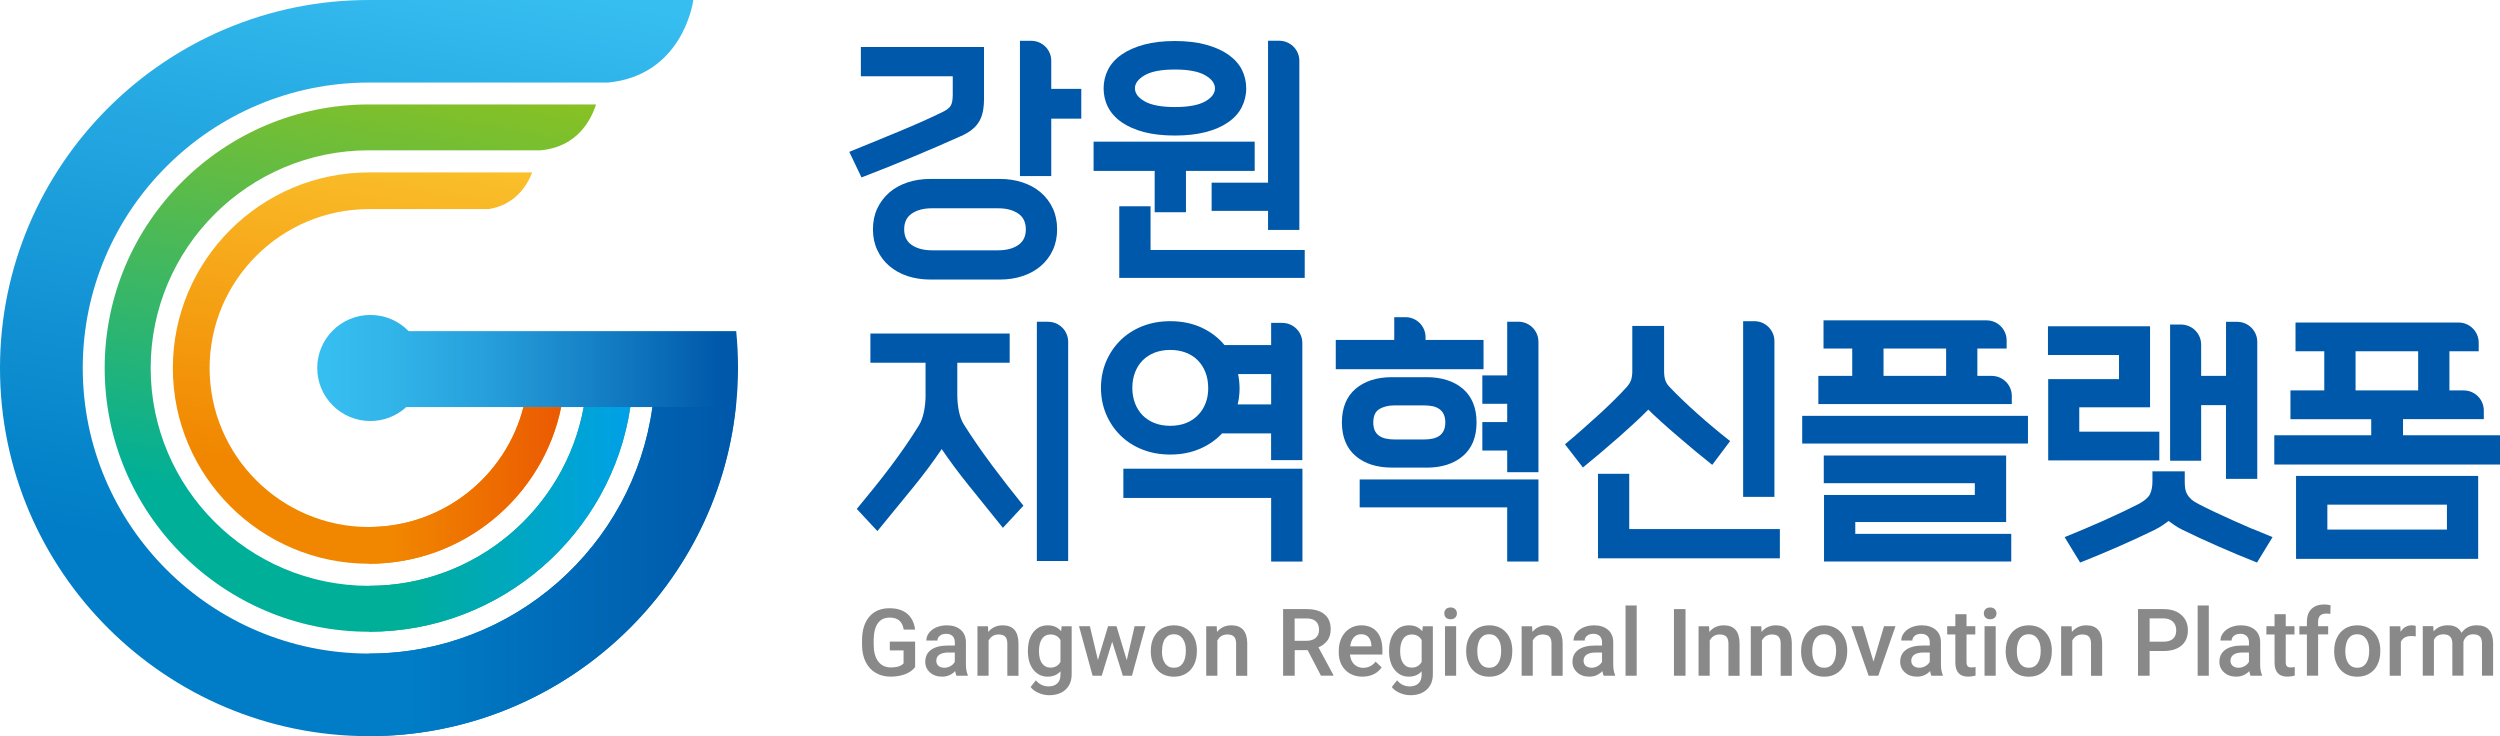 <svg width="180" height="53" viewBox="0 0 180 53" fill="none" xmlns="http://www.w3.org/2000/svg">
<g clip-path="url(#clip0_1661_15935)">
<path d="M75.69 4.374C75.69 3.581 75.044 2.938 74.25 2.938H73.436V12.675H75.69V8.543H77.852V6.397H75.69V4.378V4.374Z" fill="#0058AA"/>
<path d="M74.939 13.861C74.574 13.548 74.133 13.301 73.626 13.134C73.127 12.966 72.569 12.883 71.978 12.883H66.99C66.396 12.883 65.841 12.966 65.342 13.134C64.839 13.301 64.398 13.545 64.029 13.861C63.665 14.181 63.373 14.567 63.165 15.007C62.957 15.451 62.852 15.956 62.852 16.506C62.852 17.055 62.957 17.561 63.165 18.004C63.369 18.448 63.661 18.834 64.029 19.15C64.398 19.466 64.839 19.71 65.342 19.878C65.841 20.041 66.396 20.128 66.99 20.128H71.978C72.573 20.128 73.127 20.045 73.626 19.878C74.13 19.71 74.571 19.466 74.939 19.15C75.307 18.834 75.599 18.448 75.803 18.004C76.011 17.561 76.113 17.055 76.113 16.506C76.113 15.956 76.011 15.451 75.803 15.007C75.599 14.563 75.307 14.178 74.939 13.858V13.861ZM73.86 16.509C73.86 17.008 73.688 17.375 73.331 17.63C72.963 17.892 72.467 18.022 71.865 18.022H67.1C66.498 18.022 66.006 17.888 65.634 17.63C65.276 17.379 65.101 17.011 65.101 16.509C65.101 16.007 65.28 15.636 65.634 15.389C66.002 15.127 66.494 14.996 67.1 14.996H71.865C72.467 14.996 72.959 15.127 73.331 15.389C73.681 15.636 73.86 16.015 73.86 16.509Z" fill="#0058AA"/>
<path d="M69.181 9.803C69.487 9.668 69.746 9.519 69.954 9.355C70.166 9.192 70.341 9.003 70.472 8.792C70.603 8.584 70.702 8.337 70.76 8.06C70.818 7.791 70.848 7.478 70.848 7.137V3.383H61.983V5.489H68.598V6.809C68.598 7.177 68.55 7.446 68.456 7.602C68.361 7.759 68.186 7.904 67.931 8.031C67.46 8.264 66.957 8.501 66.432 8.733C65.918 8.963 65.36 9.203 64.773 9.446C64.2 9.686 63.621 9.923 63.037 10.163L62.651 10.319C62.199 10.505 61.75 10.687 61.309 10.868L61.148 10.934L62.027 12.774L62.169 12.72C63.336 12.273 64.536 11.789 65.739 11.29C66.946 10.785 68.106 10.287 69.178 9.803H69.181Z" fill="#0058AA"/>
<path d="M83.136 15.281H85.389V12.305H90.337V10.199H78.738V12.305H83.136V15.281Z" fill="#0058AA"/>
<path d="M87.237 15.184H91.299V16.555H93.553V4.378C93.553 3.581 92.904 2.934 92.105 2.934H91.299V13.151H87.237V15.181V15.184Z" fill="#0058AA"/>
<path d="M80.769 8.809C81.203 9.108 81.743 9.344 82.373 9.511C83.001 9.675 83.744 9.759 84.594 9.759C85.444 9.759 86.173 9.675 86.804 9.511C87.442 9.348 87.985 9.111 88.419 8.809C88.86 8.507 89.188 8.144 89.396 7.736C89.615 7.314 89.728 6.852 89.728 6.365C89.728 5.878 89.619 5.419 89.407 5.005C89.192 4.59 88.86 4.226 88.419 3.921C87.989 3.622 87.445 3.382 86.807 3.211C86.173 3.04 85.429 2.953 84.594 2.953C83.759 2.953 83.001 3.04 82.373 3.211C81.739 3.382 81.199 3.622 80.769 3.921C80.328 4.223 79.996 4.59 79.784 5.005C79.569 5.419 79.46 5.878 79.46 6.365C79.46 6.852 79.569 7.311 79.784 7.725C80 8.14 80.331 8.507 80.769 8.809ZM81.713 6.365C81.713 6.016 81.939 5.703 82.388 5.434C82.866 5.146 83.606 5.005 84.594 5.005C85.582 5.005 86.322 5.15 86.8 5.434C87.252 5.703 87.478 6.016 87.478 6.365C87.478 6.714 87.252 7.023 86.804 7.285C86.326 7.565 85.586 7.707 84.598 7.707C83.609 7.707 82.869 7.565 82.392 7.285C81.943 7.023 81.717 6.714 81.717 6.365H81.713Z" fill="#0058AA"/>
<path d="M82.84 17.998V14.852H80.587V20.009H93.94V17.998H82.84Z" fill="#0058AA"/>
<path d="M71.373 33.425C70.636 32.44 69.969 31.468 69.386 30.541C69.222 30.275 69.109 29.955 69.036 29.584C68.963 29.202 68.926 28.817 68.926 28.446V26.118H72.697V24.012H62.669V26.118H66.64V28.504C66.64 28.878 66.6 29.264 66.523 29.65C66.447 30.028 66.327 30.355 66.166 30.621C65.878 31.086 65.557 31.577 65.211 32.083C64.872 32.574 64.507 33.083 64.124 33.593C63.723 34.124 63.329 34.629 62.954 35.095C62.586 35.549 62.203 36.019 61.78 36.532L61.688 36.641L63.096 38.157L63.172 38.237L63.293 38.092C64.197 36.993 65.003 36.008 65.758 35.077C66.516 34.149 67.202 33.225 67.803 32.334C68.401 33.214 69.05 34.087 69.732 34.931C70.465 35.84 71.249 36.815 72.088 37.855L72.208 38.005L73.689 36.408L73.597 36.295C72.861 35.386 72.11 34.418 71.366 33.422L71.373 33.425Z" fill="#0058AA"/>
<path d="M75.464 23.164H74.654V40.394H76.908V24.608C76.908 23.811 76.259 23.168 75.46 23.168L75.464 23.164Z" fill="#0058AA"/>
<path d="M80.883 35.852H91.523V40.432H93.776V33.746H80.883V35.852Z" fill="#0058AA"/>
<path d="M92.328 23.245H91.522V24.846H88.164C87.726 24.314 87.176 23.896 86.527 23.594C85.856 23.281 85.094 23.125 84.259 23.125C83.54 23.125 82.866 23.245 82.257 23.485C81.648 23.725 81.115 24.067 80.678 24.496C80.24 24.929 79.89 25.446 79.642 26.028C79.394 26.613 79.27 27.25 79.27 27.926C79.27 28.603 79.394 29.239 79.642 29.825C79.89 30.411 80.24 30.927 80.678 31.356C81.119 31.789 81.648 32.131 82.257 32.367C82.866 32.608 83.537 32.728 84.259 32.728C85.043 32.728 85.765 32.586 86.403 32.309C87.019 32.044 87.555 31.669 87.989 31.204H91.519V33.131H93.768V24.689C93.768 23.892 93.119 23.249 92.321 23.249L92.328 23.245ZM89.247 27.926C89.247 27.595 89.21 27.261 89.141 26.933H91.522V29.116H89.112C89.148 28.959 89.181 28.803 89.203 28.646C89.232 28.421 89.251 28.181 89.251 27.93L89.247 27.926ZM86.993 27.926C86.993 28.33 86.931 28.705 86.8 29.036C86.672 29.367 86.49 29.658 86.242 29.898C86.016 30.138 85.732 30.323 85.396 30.458C85.061 30.593 84.674 30.658 84.259 30.658C83.843 30.658 83.457 30.593 83.121 30.458C82.789 30.327 82.498 30.138 82.264 29.898C82.027 29.658 81.848 29.367 81.721 29.036C81.593 28.705 81.528 28.33 81.528 27.926C81.528 27.523 81.593 27.148 81.721 26.817C81.845 26.486 82.027 26.199 82.264 25.955C82.501 25.715 82.789 25.526 83.121 25.395C83.46 25.264 83.843 25.195 84.259 25.195C84.674 25.195 85.061 25.264 85.396 25.395C85.728 25.526 86.02 25.715 86.253 25.955C86.49 26.195 86.669 26.486 86.796 26.817C86.924 27.148 86.99 27.523 86.99 27.926H86.993Z" fill="#0058AA"/>
<path d="M97.897 36.531H108.518V40.43H110.768V34.52H97.897V36.531Z" fill="#0058AA"/>
<path d="M102.713 33.671C103.792 33.671 104.675 33.391 105.324 32.838C105.98 32.281 106.312 31.463 106.312 30.415C106.312 29.368 105.98 28.549 105.324 27.989C104.671 27.436 103.792 27.156 102.713 27.156H100.219C99.139 27.156 98.261 27.436 97.608 27.989C96.952 28.546 96.616 29.364 96.616 30.412C96.616 31.459 96.952 32.278 97.608 32.834C98.257 33.387 99.136 33.667 100.219 33.667H102.713V33.671ZM103.949 29.83C104.022 29.986 104.062 30.183 104.062 30.415C104.062 30.648 104.022 30.845 103.949 31.001C103.872 31.157 103.774 31.277 103.643 31.372C103.508 31.47 103.347 31.536 103.169 31.576C102.979 31.619 102.771 31.641 102.549 31.641H100.39C100.168 31.641 99.96 31.619 99.77 31.576C99.592 31.536 99.431 31.47 99.293 31.372C99.161 31.281 99.059 31.157 98.986 31.001C98.91 30.845 98.877 30.648 98.877 30.415C98.877 29.964 99.016 29.644 99.285 29.473C99.584 29.284 99.953 29.189 100.39 29.189H102.549C102.771 29.189 102.979 29.211 103.169 29.251C103.347 29.291 103.508 29.36 103.643 29.459C103.77 29.55 103.876 29.677 103.949 29.83Z" fill="#0058AA"/>
<path d="M106.815 24.476H102.64V24.276C102.64 23.48 101.991 22.836 101.196 22.836H100.386V24.476H96.175V26.582H106.815V24.476Z" fill="#0058AA"/>
<path d="M109.324 23.164H108.518V27.027H106.728V29.075H108.518V30.388H106.728V32.436H108.518V33.996H110.768V24.605C110.768 23.808 110.119 23.164 109.324 23.164Z" fill="#0058AA"/>
<path d="M127.759 24.565C127.759 23.773 127.114 23.125 126.315 23.125H125.506V35.776H127.759V24.565Z" fill="#0058AA"/>
<path d="M116.522 31.504C116.949 31.125 117.364 30.751 117.751 30.391C118.09 30.078 118.4 29.772 118.677 29.492C118.958 29.772 119.271 30.063 119.607 30.365C120 30.722 120.405 31.075 120.81 31.42C121.233 31.787 121.645 32.133 122.028 32.453C122.429 32.788 122.805 33.093 123.151 33.366L123.282 33.468L124.569 31.758L124.442 31.657C123.702 31.075 122.95 30.442 122.207 29.78C121.466 29.121 120.795 28.477 120.212 27.866C120.055 27.706 119.953 27.535 119.898 27.361C119.84 27.179 119.815 26.964 119.815 26.724V23.469H117.525V26.724C117.525 26.964 117.495 27.175 117.441 27.35C117.386 27.517 117.28 27.692 117.124 27.866C116.85 28.168 116.533 28.499 116.179 28.845C115.84 29.183 115.472 29.532 115.085 29.881C114.735 30.201 114.349 30.547 113.933 30.914C113.55 31.253 113.167 31.58 112.799 31.889L112.679 31.991L113.908 33.581L113.97 33.661L114.101 33.551C114.447 33.268 114.834 32.948 115.249 32.595C115.661 32.249 116.088 31.878 116.518 31.504H116.522Z" fill="#0058AA"/>
<path d="M117.305 34.113H115.056V40.199H128.15V38.093H117.305V34.113Z" fill="#0058AA"/>
<path d="M144.85 28.504C144.85 27.711 144.201 27.064 143.402 27.064H142.37V25.096H144.478V24.507C144.478 23.71 143.829 23.066 143.034 23.066H131.293V25.096H133.36V27.064H130.921V29.093H144.85V28.504ZM140.121 25.096V27.064H135.614V25.096H140.121Z" fill="#0058AA"/>
<path d="M146.013 29.941H129.758V31.935H146.013V29.941Z" fill="#0058AA"/>
<path d="M133.58 37.587H144.442V32.797H131.312V34.79H142.188V35.638H131.33V40.428H144.81V38.438H133.58V37.587Z" fill="#0058AA"/>
<path d="M158.48 29.17H160.27V34.48H162.523V24.612C162.523 23.816 161.874 23.172 161.079 23.172H160.274V27.064H158.483V24.809C158.483 24.016 157.834 23.368 157.036 23.368H156.248V33.171H158.483V29.174L158.48 29.17Z" fill="#0058AA"/>
<path d="M162.177 38.084C161.733 37.895 161.277 37.691 160.814 37.487C160.373 37.291 159.92 37.084 159.468 36.869C159.027 36.662 158.644 36.472 158.298 36.291C158.079 36.181 157.9 36.065 157.773 35.949C157.645 35.832 157.543 35.709 157.474 35.585C157.404 35.461 157.357 35.327 157.335 35.185C157.313 35.039 157.302 34.861 157.302 34.661V33.934H154.976V34.661C154.976 35.043 154.91 35.359 154.79 35.599C154.67 35.832 154.396 36.065 153.973 36.291C153.623 36.469 153.237 36.658 152.796 36.869C152.343 37.084 151.895 37.291 151.461 37.484C150.98 37.698 150.52 37.898 150.086 38.08C149.634 38.273 149.211 38.448 148.832 38.6L148.653 38.673L149.769 40.503L149.9 40.452C150.699 40.135 151.581 39.768 152.518 39.357C153.445 38.953 154.327 38.546 155.14 38.146C155.355 38.04 155.552 37.924 155.727 37.804C155.858 37.713 155.997 37.611 156.139 37.509C156.274 37.611 156.413 37.709 156.551 37.804C156.726 37.924 156.923 38.04 157.138 38.146C157.955 38.546 158.837 38.953 159.756 39.357C160.675 39.761 161.558 40.128 162.378 40.452L162.506 40.503L163.625 38.669L163.443 38.597C163.027 38.433 162.604 38.258 162.181 38.077L162.177 38.084Z" fill="#0058AA"/>
<path d="M147.471 27.297V33.149H155.471V31.08H149.707V29.326H154.804V23.492H147.453V25.562H152.569V27.297H147.471Z" fill="#0058AA"/>
<path d="M173.018 31.334V30.177H178.834V29.552C178.834 28.759 178.185 28.111 177.39 28.111H176.358V25.292H178.466V24.667C178.466 23.87 177.816 23.223 177.022 23.223H165.277V25.292H167.348V28.111H164.912V30.181H170.728V31.338H163.749V33.444H180.004V31.338H173.022L173.018 31.334ZM169.601 28.108V25.289H174.108V28.108H169.601Z" fill="#0058AA"/>
<path d="M165.316 40.238H178.429V34.266H165.316V40.238ZM176.179 36.335V38.129H167.57V36.335H176.179Z" fill="#0058AA"/>
<path d="M65.889 48.031C65.714 48.256 65.473 48.427 65.167 48.543C64.857 48.66 64.507 48.718 64.117 48.718C63.727 48.718 63.358 48.627 63.048 48.445C62.738 48.263 62.498 48.001 62.33 47.663C62.162 47.325 62.075 46.928 62.067 46.477V46.103C62.067 45.379 62.242 44.811 62.589 44.404C62.935 43.997 63.424 43.793 64.044 43.793C64.58 43.793 65.003 43.924 65.32 44.189C65.633 44.455 65.823 44.833 65.889 45.332H65.068C64.977 44.753 64.642 44.466 64.062 44.466C63.686 44.466 63.402 44.6 63.209 44.87C63.015 45.139 62.913 45.532 62.906 46.052V46.419C62.906 46.936 63.015 47.339 63.234 47.627C63.453 47.914 63.759 48.056 64.146 48.056C64.572 48.056 64.875 47.961 65.057 47.765V46.827H64.066V46.194H65.889V48.031Z" fill="#898989"/>
<path d="M68.864 48.654C68.828 48.584 68.799 48.475 68.773 48.319C68.518 48.584 68.204 48.719 67.836 48.719C67.468 48.719 67.183 48.617 66.957 48.413C66.731 48.21 66.618 47.955 66.618 47.657C66.618 47.279 66.76 46.984 67.041 46.784C67.326 46.58 67.73 46.478 68.255 46.478H68.748V46.246C68.748 46.06 68.697 45.915 68.591 45.802C68.489 45.693 68.328 45.635 68.12 45.635C67.938 45.635 67.789 45.678 67.672 45.773C67.555 45.864 67.497 45.98 67.497 46.118H66.695C66.695 45.922 66.76 45.74 66.888 45.569C67.019 45.398 67.194 45.264 67.417 45.169C67.639 45.074 67.891 45.023 68.164 45.023C68.584 45.023 68.915 45.129 69.163 45.34C69.411 45.551 69.539 45.846 69.546 46.224V47.831C69.546 48.152 69.59 48.41 69.681 48.599V48.654H68.861H68.864ZM67.982 48.079C68.139 48.079 68.288 48.039 68.43 47.962C68.569 47.886 68.675 47.781 68.744 47.653V46.98H68.31C68.011 46.98 67.789 47.031 67.639 47.133C67.49 47.235 67.413 47.384 67.413 47.57C67.413 47.722 67.464 47.846 67.566 47.937C67.668 48.028 67.807 48.075 67.978 48.075L67.982 48.079Z" fill="#898989"/>
<path d="M71.132 45.089L71.154 45.5C71.416 45.18 71.766 45.023 72.193 45.023C72.937 45.023 73.316 45.449 73.331 46.3V48.657H72.528V46.347C72.528 46.122 72.481 45.955 72.382 45.846C72.284 45.736 72.124 45.682 71.901 45.682C71.577 45.682 71.336 45.827 71.179 46.118V48.654H70.377V45.089H71.132Z" fill="#898989"/>
<path d="M74.01 46.846C74.01 46.293 74.141 45.849 74.4 45.518C74.662 45.187 75.005 45.023 75.439 45.023C75.847 45.023 76.168 45.165 76.401 45.449L76.438 45.089H77.16V48.544C77.16 49.014 77.014 49.381 76.722 49.65C76.431 49.919 76.037 50.054 75.541 50.054C75.278 50.054 75.023 49.999 74.772 49.89C74.524 49.781 74.33 49.639 74.203 49.465L74.582 48.984C74.83 49.276 75.133 49.421 75.493 49.421C75.76 49.421 75.971 49.348 76.124 49.206C76.278 49.065 76.354 48.85 76.354 48.574V48.333C76.124 48.592 75.814 48.719 75.428 48.719C75.009 48.719 74.669 48.552 74.403 48.221C74.137 47.89 74.006 47.431 74.006 46.842L74.01 46.846ZM74.808 46.915C74.808 47.271 74.881 47.555 75.027 47.759C75.173 47.962 75.377 48.068 75.636 48.068C75.96 48.068 76.201 47.93 76.354 47.653V46.086C76.201 45.816 75.964 45.682 75.639 45.682C75.373 45.682 75.169 45.787 75.023 45.995C74.877 46.202 74.804 46.511 74.804 46.919L74.808 46.915Z" fill="#898989"/>
<path d="M81.123 47.548L81.692 45.086H82.476L81.502 48.651H80.843L80.077 46.203L79.326 48.651H78.666L77.689 45.086H78.472L79.049 47.519L79.781 45.086H80.387L81.131 47.548H81.123Z" fill="#898989"/>
<path d="M82.859 46.839C82.859 46.489 82.928 46.176 83.067 45.896C83.206 45.616 83.402 45.402 83.65 45.249C83.902 45.1 84.19 45.023 84.514 45.023C84.996 45.023 85.39 45.18 85.689 45.489C85.988 45.798 86.152 46.209 86.174 46.722V46.911C86.174 47.264 86.108 47.577 85.973 47.853C85.838 48.13 85.645 48.344 85.393 48.497C85.142 48.65 84.85 48.723 84.522 48.723C84.019 48.723 83.614 48.555 83.311 48.221C83.009 47.886 82.856 47.439 82.856 46.882V46.842L82.859 46.839ZM83.661 46.908C83.661 47.275 83.738 47.562 83.891 47.77C84.04 47.977 84.252 48.079 84.525 48.079C84.799 48.079 85.007 47.973 85.156 47.762C85.306 47.551 85.382 47.242 85.382 46.835C85.382 46.475 85.306 46.191 85.149 45.98C84.992 45.769 84.784 45.664 84.518 45.664C84.252 45.664 84.048 45.769 83.895 45.976C83.742 46.184 83.665 46.493 83.665 46.908H83.661Z" fill="#898989"/>
<path d="M87.602 45.089L87.624 45.5C87.887 45.18 88.233 45.023 88.663 45.023C89.407 45.023 89.787 45.449 89.801 46.3V48.657H88.999V46.347C88.999 46.122 88.952 45.955 88.853 45.846C88.755 45.736 88.594 45.682 88.372 45.682C88.047 45.682 87.807 45.827 87.65 46.118V48.654H86.848V45.089H87.602Z" fill="#898989"/>
<path d="M94.148 46.809H93.218V48.653H92.383V43.855H94.075C94.629 43.855 95.059 43.979 95.358 44.227C95.661 44.474 95.81 44.834 95.81 45.303C95.81 45.623 95.734 45.892 95.577 46.111C95.42 46.325 95.205 46.493 94.928 46.609L96.007 48.606V48.65H95.11L94.148 46.805V46.809ZM93.218 46.136H94.075C94.356 46.136 94.578 46.067 94.735 45.925C94.895 45.783 94.972 45.59 94.972 45.343C94.972 45.096 94.899 44.889 94.753 44.747C94.607 44.605 94.388 44.532 94.097 44.528H93.214V46.136H93.218Z" fill="#898989"/>
<path d="M98.1 48.719C97.593 48.719 97.177 48.559 96.864 48.239C96.546 47.919 96.39 47.493 96.39 46.962V46.864C96.39 46.508 96.459 46.191 96.597 45.911C96.736 45.631 96.929 45.413 97.177 45.256C97.425 45.1 97.702 45.023 98.009 45.023C98.494 45.023 98.873 45.18 99.135 45.489C99.401 45.798 99.533 46.238 99.533 46.802V47.126H97.199C97.225 47.42 97.323 47.653 97.495 47.824C97.666 47.995 97.885 48.083 98.147 48.083C98.515 48.083 98.814 47.933 99.044 47.639L99.478 48.05C99.336 48.264 99.143 48.428 98.906 48.544C98.665 48.661 98.399 48.719 98.1 48.719ZM98.005 45.664C97.786 45.664 97.608 45.74 97.473 45.893C97.338 46.045 97.25 46.26 97.214 46.537H98.742V46.478C98.723 46.209 98.654 46.009 98.526 45.871C98.402 45.733 98.227 45.664 98.005 45.664Z" fill="#898989"/>
<path d="M100.014 46.846C100.014 46.293 100.146 45.849 100.405 45.518C100.667 45.187 101.01 45.023 101.444 45.023C101.852 45.023 102.173 45.165 102.406 45.449L102.443 45.089H103.165V48.544C103.165 49.014 103.019 49.381 102.727 49.65C102.436 49.919 102.042 50.054 101.546 50.054C101.283 50.054 101.028 49.999 100.776 49.89C100.529 49.781 100.335 49.639 100.208 49.465L100.587 48.984C100.835 49.276 101.137 49.421 101.498 49.421C101.765 49.421 101.976 49.348 102.129 49.206C102.282 49.065 102.359 48.85 102.359 48.574V48.333C102.129 48.592 101.819 48.719 101.433 48.719C101.013 48.719 100.674 48.552 100.408 48.221C100.142 47.89 100.011 47.431 100.011 46.842L100.014 46.846ZM100.813 46.915C100.813 47.271 100.886 47.555 101.032 47.759C101.178 47.962 101.382 48.068 101.641 48.068C101.965 48.068 102.206 47.93 102.359 47.653V46.086C102.206 45.816 101.969 45.682 101.644 45.682C101.382 45.682 101.174 45.787 101.028 45.995C100.882 46.202 100.809 46.511 100.809 46.919L100.813 46.915Z" fill="#898989"/>
<path d="M103.989 44.164C103.989 44.04 104.029 43.938 104.106 43.858C104.183 43.778 104.296 43.738 104.441 43.738C104.587 43.738 104.7 43.778 104.777 43.858C104.857 43.938 104.897 44.04 104.897 44.164C104.897 44.288 104.857 44.386 104.777 44.466C104.697 44.546 104.587 44.586 104.441 44.586C104.296 44.586 104.183 44.546 104.106 44.466C104.029 44.386 103.989 44.284 103.989 44.164ZM104.842 48.652H104.04V45.088H104.842V48.652Z" fill="#898989"/>
<path d="M105.564 46.839C105.564 46.489 105.634 46.176 105.772 45.896C105.911 45.616 106.108 45.402 106.356 45.249C106.607 45.1 106.895 45.023 107.22 45.023C107.701 45.023 108.095 45.18 108.394 45.489C108.693 45.798 108.857 46.209 108.883 46.722V46.911C108.883 47.264 108.817 47.577 108.682 47.853C108.547 48.13 108.354 48.344 108.102 48.497C107.851 48.65 107.559 48.723 107.231 48.723C106.728 48.723 106.323 48.555 106.02 48.221C105.718 47.886 105.564 47.439 105.564 46.882V46.842V46.839ZM106.367 46.908C106.367 47.275 106.443 47.562 106.593 47.77C106.746 47.977 106.957 48.079 107.227 48.079C107.497 48.079 107.708 47.973 107.858 47.762C108.007 47.551 108.084 47.242 108.084 46.835C108.084 46.475 108.007 46.191 107.851 45.98C107.694 45.769 107.486 45.664 107.216 45.664C106.946 45.664 106.746 45.769 106.593 45.976C106.44 46.184 106.363 46.493 106.363 46.908H106.367Z" fill="#898989"/>
<path d="M110.311 45.089L110.333 45.5C110.596 45.18 110.942 45.023 111.373 45.023C112.116 45.023 112.496 45.449 112.51 46.3V48.657H111.708V46.347C111.708 46.122 111.661 45.955 111.562 45.846C111.464 45.736 111.303 45.682 111.081 45.682C110.756 45.682 110.516 45.827 110.359 46.118V48.654H109.557V45.089H110.311Z" fill="#898989"/>
<path d="M115.464 48.654C115.427 48.584 115.398 48.475 115.373 48.319C115.118 48.584 114.804 48.719 114.436 48.719C114.067 48.719 113.783 48.617 113.557 48.413C113.331 48.21 113.218 47.955 113.218 47.657C113.218 47.279 113.36 46.984 113.641 46.784C113.925 46.58 114.33 46.478 114.855 46.478H115.347V46.246C115.347 46.06 115.296 45.915 115.19 45.802C115.088 45.693 114.932 45.635 114.72 45.635C114.538 45.635 114.388 45.678 114.272 45.773C114.155 45.864 114.097 45.98 114.097 46.118H113.294C113.294 45.922 113.36 45.74 113.491 45.569C113.623 45.398 113.798 45.264 114.02 45.169C114.242 45.074 114.494 45.023 114.767 45.023C115.187 45.023 115.519 45.129 115.77 45.34C116.018 45.551 116.146 45.846 116.153 46.224V47.831C116.153 48.152 116.197 48.41 116.288 48.599V48.654H115.468H115.464ZM114.581 48.079C114.738 48.079 114.888 48.039 115.03 47.962C115.169 47.886 115.274 47.781 115.347 47.653V46.98H114.913C114.618 46.98 114.392 47.031 114.242 47.133C114.093 47.235 114.016 47.384 114.016 47.57C114.016 47.722 114.067 47.846 114.169 47.937C114.272 48.028 114.41 48.075 114.581 48.075V48.079Z" fill="#898989"/>
<path d="M117.841 48.653H117.039V43.594H117.841V48.653Z" fill="#898989"/>
<path d="M121.357 48.653H120.525V43.855H121.357V48.653Z" fill="#898989"/>
<path d="M123.052 45.089L123.074 45.5C123.336 45.18 123.682 45.023 124.113 45.023C124.857 45.023 125.236 45.449 125.25 46.3V48.657H124.448V46.347C124.448 46.122 124.401 45.955 124.302 45.846C124.204 45.736 124.043 45.682 123.821 45.682C123.497 45.682 123.256 45.827 123.099 46.118V48.654H122.297V45.089H123.052Z" fill="#898989"/>
<path d="M126.811 45.089L126.833 45.5C127.096 45.18 127.442 45.023 127.873 45.023C128.616 45.023 128.996 45.449 129.01 46.3V48.657H128.208V46.347C128.208 46.122 128.161 45.955 128.062 45.846C127.964 45.736 127.803 45.682 127.581 45.682C127.256 45.682 127.016 45.827 126.859 46.118V48.654H126.057V45.089H126.811Z" fill="#898989"/>
<path d="M129.68 46.839C129.68 46.489 129.75 46.176 129.888 45.896C130.027 45.616 130.22 45.402 130.472 45.249C130.723 45.1 131.011 45.023 131.336 45.023C131.817 45.023 132.211 45.18 132.51 45.489C132.809 45.798 132.973 46.209 132.999 46.722V46.911C132.999 47.264 132.933 47.577 132.798 47.853C132.663 48.13 132.47 48.344 132.218 48.497C131.967 48.65 131.675 48.723 131.343 48.723C130.84 48.723 130.435 48.555 130.133 48.221C129.83 47.886 129.677 47.439 129.677 46.882V46.842L129.68 46.839ZM130.483 46.908C130.483 47.275 130.559 47.562 130.709 47.77C130.858 47.977 131.073 48.079 131.343 48.079C131.613 48.079 131.824 47.973 131.974 47.762C132.123 47.551 132.2 47.242 132.2 46.835C132.2 46.475 132.123 46.191 131.967 45.98C131.81 45.769 131.602 45.664 131.332 45.664C131.062 45.664 130.862 45.769 130.709 45.976C130.556 46.184 130.479 46.493 130.479 46.908H130.483Z" fill="#898989"/>
<path d="M134.891 47.636L135.649 45.086H136.477L135.237 48.651H134.541L133.294 45.086H134.125L134.891 47.636Z" fill="#898989"/>
<path d="M139.06 48.654C139.023 48.584 138.994 48.475 138.968 48.319C138.713 48.584 138.4 48.719 138.031 48.719C137.663 48.719 137.379 48.617 137.153 48.413C136.927 48.21 136.813 47.955 136.813 47.657C136.813 47.279 136.956 46.984 137.236 46.784C137.521 46.58 137.926 46.478 138.451 46.478H138.943V46.246C138.943 46.06 138.892 45.915 138.786 45.802C138.684 45.693 138.527 45.635 138.316 45.635C138.133 45.635 137.984 45.678 137.867 45.773C137.751 45.864 137.692 45.98 137.692 46.118H136.89C136.89 45.922 136.956 45.74 137.087 45.569C137.218 45.398 137.393 45.264 137.616 45.169C137.838 45.074 138.09 45.023 138.363 45.023C138.782 45.023 139.114 45.129 139.366 45.34C139.614 45.551 139.741 45.846 139.749 46.224V47.831C139.749 48.152 139.793 48.41 139.884 48.599V48.654H139.063H139.06ZM138.177 48.079C138.334 48.079 138.483 48.039 138.626 47.962C138.764 47.886 138.87 47.781 138.943 47.653V46.98H138.509C138.214 46.98 137.988 47.031 137.838 47.133C137.689 47.235 137.612 47.384 137.612 47.57C137.612 47.722 137.663 47.846 137.765 47.937C137.867 48.028 138.006 48.075 138.177 48.075V48.079Z" fill="#898989"/>
<path d="M141.59 44.223V45.088H142.221V45.681H141.59V47.671C141.59 47.809 141.616 47.904 141.67 47.965C141.725 48.027 141.82 48.056 141.958 48.056C142.05 48.056 142.144 48.045 142.239 48.024V48.642C142.057 48.693 141.882 48.718 141.71 48.718C141.094 48.718 140.784 48.38 140.784 47.7V45.681H140.197V45.088H140.784V44.223H141.587H141.59Z" fill="#898989"/>
<path d="M142.837 44.164C142.837 44.04 142.877 43.938 142.954 43.858C143.03 43.778 143.143 43.738 143.289 43.738C143.435 43.738 143.548 43.778 143.625 43.858C143.705 43.938 143.745 44.04 143.745 44.164C143.745 44.288 143.705 44.386 143.625 44.466C143.544 44.546 143.435 44.586 143.289 44.586C143.143 44.586 143.034 44.546 142.954 44.466C142.877 44.386 142.837 44.284 142.837 44.164ZM143.69 48.652H142.888V45.088H143.69V48.652Z" fill="#898989"/>
<path d="M144.412 46.839C144.412 46.489 144.481 46.176 144.62 45.896C144.758 45.616 144.952 45.402 145.203 45.249C145.455 45.1 145.743 45.023 146.067 45.023C146.549 45.023 146.942 45.18 147.241 45.489C147.54 45.798 147.704 46.209 147.73 46.722V46.911C147.73 47.264 147.664 47.577 147.529 47.853C147.395 48.13 147.201 48.344 146.95 48.497C146.698 48.65 146.406 48.723 146.075 48.723C145.571 48.723 145.167 48.555 144.864 48.221C144.561 47.886 144.408 47.439 144.408 46.882V46.842L144.412 46.839ZM145.214 46.908C145.214 47.275 145.291 47.562 145.44 47.77C145.593 47.977 145.805 48.079 146.075 48.079C146.344 48.079 146.556 47.973 146.705 47.762C146.855 47.551 146.931 47.242 146.931 46.835C146.931 46.475 146.855 46.191 146.698 45.98C146.541 45.769 146.333 45.664 146.064 45.664C145.794 45.664 145.593 45.769 145.44 45.976C145.287 46.184 145.21 46.493 145.21 46.908H145.214Z" fill="#898989"/>
<path d="M149.156 45.089L149.178 45.5C149.441 45.18 149.787 45.023 150.217 45.023C150.961 45.023 151.34 45.449 151.355 46.3V48.657H150.553V46.347C150.553 46.122 150.505 45.955 150.407 45.846C150.308 45.736 150.148 45.682 149.926 45.682C149.601 45.682 149.36 45.827 149.204 46.118V48.654H148.401V45.089H149.156Z" fill="#898989"/>
<path d="M154.772 46.874V48.653H153.937V43.855H155.774C156.31 43.855 156.737 43.994 157.054 44.274C157.371 44.554 157.528 44.921 157.528 45.383C157.528 45.845 157.375 46.22 157.065 46.482C156.755 46.743 156.321 46.874 155.767 46.874H154.772ZM154.772 46.202H155.774C156.073 46.202 156.299 46.133 156.456 45.991C156.613 45.852 156.689 45.649 156.689 45.387C156.689 45.125 156.609 44.921 156.452 44.765C156.292 44.612 156.077 44.532 155.8 44.525H154.772V46.198V46.202Z" fill="#898989"/>
<path d="M159.034 48.653H158.231V43.594H159.034V48.653Z" fill="#898989"/>
<path d="M162.042 48.654C162.006 48.584 161.976 48.475 161.951 48.319C161.696 48.584 161.382 48.719 161.014 48.719C160.645 48.719 160.361 48.617 160.135 48.413C159.909 48.21 159.796 47.955 159.796 47.657C159.796 47.279 159.938 46.984 160.219 46.784C160.503 46.58 160.908 46.478 161.433 46.478H161.925V46.246C161.925 46.06 161.874 45.915 161.769 45.802C161.666 45.693 161.506 45.635 161.298 45.635C161.116 45.635 160.966 45.678 160.85 45.773C160.733 45.864 160.675 45.98 160.675 46.118H159.872C159.872 45.922 159.938 45.74 160.069 45.569C160.201 45.398 160.376 45.264 160.598 45.169C160.821 45.074 161.072 45.023 161.346 45.023C161.765 45.023 162.097 45.129 162.348 45.34C162.596 45.551 162.724 45.846 162.731 46.224V47.831C162.731 48.152 162.775 48.41 162.866 48.599V48.654H162.046H162.042ZM161.16 48.079C161.316 48.079 161.466 48.039 161.608 47.962C161.747 47.886 161.852 47.781 161.925 47.653V46.98H161.491C161.196 46.98 160.97 47.031 160.821 47.133C160.671 47.235 160.594 47.384 160.594 47.57C160.594 47.722 160.645 47.846 160.748 47.937C160.85 48.028 160.988 48.075 161.16 48.075V48.079Z" fill="#898989"/>
<path d="M164.573 44.223V45.088H165.203V45.681H164.573V47.671C164.573 47.809 164.602 47.904 164.653 47.965C164.707 48.027 164.802 48.056 164.941 48.056C165.032 48.056 165.127 48.045 165.222 48.024V48.642C165.039 48.693 164.864 48.718 164.693 48.718C164.077 48.718 163.767 48.38 163.767 47.7V45.681H163.18V45.088H163.767V44.223H164.569H164.573Z" fill="#898989"/>
<path d="M166.097 48.652V45.68H165.554V45.087H166.097V44.76C166.097 44.363 166.206 44.058 166.429 43.843C166.648 43.629 166.958 43.52 167.355 43.52C167.497 43.52 167.647 43.541 167.803 43.578L167.785 44.203C167.698 44.185 167.596 44.178 167.479 44.178C167.096 44.178 166.903 44.374 166.903 44.767V45.084H167.628V45.676H166.903V48.648H166.101L166.097 48.652Z" fill="#898989"/>
<path d="M168.062 46.839C168.062 46.489 168.132 46.176 168.27 45.896C168.409 45.616 168.602 45.402 168.853 45.249C169.105 45.1 169.393 45.023 169.718 45.023C170.199 45.023 170.593 45.18 170.892 45.489C171.191 45.798 171.355 46.209 171.38 46.722V46.911C171.38 47.264 171.315 47.577 171.18 47.853C171.045 48.13 170.852 48.344 170.6 48.497C170.348 48.65 170.057 48.723 169.725 48.723C169.222 48.723 168.817 48.555 168.514 48.221C168.212 47.886 168.059 47.439 168.059 46.882V46.842L168.062 46.839ZM168.864 46.908C168.864 47.275 168.941 47.562 169.091 47.77C169.244 47.977 169.455 48.079 169.725 48.079C169.995 48.079 170.206 47.973 170.356 47.762C170.505 47.551 170.582 47.242 170.582 46.835C170.582 46.475 170.505 46.191 170.348 45.98C170.192 45.769 169.984 45.664 169.714 45.664C169.444 45.664 169.244 45.769 169.091 45.976C168.937 46.184 168.861 46.493 168.861 46.908H168.864Z" fill="#898989"/>
<path d="M173.933 45.82C173.827 45.802 173.718 45.795 173.605 45.795C173.236 45.795 172.988 45.936 172.861 46.217V48.654H172.059V45.089H172.824L172.843 45.489C173.036 45.18 173.306 45.023 173.648 45.023C173.761 45.023 173.856 45.038 173.933 45.071V45.82Z" fill="#898989"/>
<path d="M175.194 45.089L175.216 45.46C175.468 45.169 175.81 45.02 176.248 45.02C176.726 45.02 177.054 45.201 177.229 45.565C177.488 45.201 177.852 45.02 178.326 45.02C178.72 45.02 179.016 45.129 179.209 45.347C179.402 45.565 179.501 45.885 179.504 46.307V48.65H178.702V46.329C178.702 46.103 178.651 45.936 178.552 45.831C178.454 45.725 178.29 45.671 178.06 45.671C177.878 45.671 177.728 45.718 177.612 45.816C177.495 45.914 177.415 46.042 177.367 46.202V48.646H176.569V46.3C176.558 45.882 176.343 45.671 175.927 45.671C175.606 45.671 175.377 45.802 175.242 46.063V48.646H174.439V45.081H175.194V45.089Z" fill="#898989"/>
<path d="M26.567 47.056C15.205 47.056 5.958 37.832 5.958 26.498C5.958 15.164 15.201 5.943 26.567 5.943H43.785C49.057 5.431 49.871 0.36 49.922 0H26.567C11.916 0 0 11.887 0 26.502C0 41.117 11.916 53.004 26.567 53.004C40.266 53.004 51.573 42.608 52.981 29.31H46.975C45.597 39.32 36.974 47.06 26.563 47.06L26.567 47.056Z" fill="url(#paint0_linear_1661_15935)"/>
<path d="M26.567 42.18C17.9 42.18 10.848 35.145 10.848 26.499C10.848 17.853 17.896 10.822 26.567 10.822H38.921C41.524 10.593 42.538 8.683 42.91 7.541V7.52H26.567C16.073 7.52 7.537 16.035 7.537 26.503C7.537 36.971 16.073 45.486 26.567 45.486C36.106 45.486 44.022 38.452 45.386 29.311H42.028C40.697 36.622 34.272 42.184 26.567 42.184V42.18Z" fill="url(#paint1_linear_1661_15935)"/>
<path d="M37.689 29.306C36.431 34.264 31.92 37.945 26.567 37.945C20.241 37.945 15.092 32.809 15.092 26.502C15.092 20.194 20.241 15.055 26.567 15.055H35.191C37.08 14.742 37.94 13.396 38.316 12.421V12.414H26.567C18.779 12.414 12.445 18.732 12.445 26.502C12.445 34.271 18.779 40.589 26.567 40.589C33.39 40.589 39.1 35.737 40.409 29.31H37.692L37.689 29.306Z" fill="url(#paint2_linear_1661_15935)"/>
<path d="M42.48 23.843H29.422C28.726 23.123 27.752 22.676 26.669 22.676C24.558 22.676 22.841 24.385 22.841 26.495C22.841 28.605 24.555 30.314 26.669 30.314C27.665 30.314 28.569 29.932 29.251 29.31H52.985C53.083 28.383 53.138 27.444 53.138 26.488C53.138 25.597 53.091 24.713 53.007 23.843H42.48Z" fill="url(#paint3_linear_1661_15935)"/>
<path d="M26.57 47.055V52.998C40.266 52.995 51.569 42.599 52.98 29.305H46.975C45.597 39.315 36.977 47.051 26.57 47.055Z" fill="url(#paint4_linear_1661_15935)"/>
<path d="M26.57 42.177V45.48C36.105 45.48 44.022 38.442 45.385 29.305H42.027C40.696 36.612 34.275 42.174 26.57 42.177Z" fill="url(#paint5_linear_1661_15935)"/>
<path d="M37.688 29.305C36.43 34.259 31.923 37.94 26.57 37.943V40.588C33.393 40.588 39.095 35.732 40.404 29.308H37.688V29.305Z" fill="url(#paint6_linear_1661_15935)"/>
</g>
<defs>
<linearGradient id="paint0_linear_1661_15935" x1="31.81" y1="-3.186" x2="21.998" y2="52.608" gradientUnits="userSpaceOnUse">
<stop offset="0.02" stop-color="#37BEF0"/>
<stop offset="0.2" stop-color="#29ADE5"/>
<stop offset="0.8" stop-color="#007DC6"/>
</linearGradient>
<linearGradient id="paint1_linear_1661_15935" x1="30.312" y1="5.304" x2="23.294" y2="45.205" gradientUnits="userSpaceOnUse">
<stop stop-color="#89C122"/>
<stop offset="0.8" stop-color="#00AF97"/>
</linearGradient>
<linearGradient id="paint2_linear_1661_15935" x1="29.331" y1="10.835" x2="24.135" y2="40.379" gradientUnits="userSpaceOnUse">
<stop stop-color="#FAC02C"/>
<stop offset="0.8" stop-color="#F18700"/>
</linearGradient>
<linearGradient id="paint3_linear_1661_15935" x1="22.841" y1="26.495" x2="53.138" y2="26.495" gradientUnits="userSpaceOnUse">
<stop offset="0.02" stop-color="#37BEF0"/>
<stop offset="0.17" stop-color="#32B5E9"/>
<stop offset="0.43" stop-color="#259CD9"/>
<stop offset="0.75" stop-color="#0F75BE"/>
<stop offset="0.96" stop-color="#0058AA"/>
</linearGradient>
<linearGradient id="paint4_linear_1661_15935" x1="26.57" y1="41.152" x2="53.13" y2="41.152" gradientUnits="userSpaceOnUse">
<stop offset="0.11" stop-color="#007DC6"/>
<stop offset="1" stop-color="#0057A9"/>
</linearGradient>
<linearGradient id="paint5_linear_1661_15935" x1="26.57" y1="37.394" x2="45.593" y2="37.394" gradientUnits="userSpaceOnUse">
<stop offset="0.11" stop-color="#00AF97"/>
<stop offset="1" stop-color="#00A0E9"/>
</linearGradient>
<linearGradient id="paint6_linear_1661_15935" x1="26.57" y1="34.946" x2="40.689" y2="34.946" gradientUnits="userSpaceOnUse">
<stop offset="0.11" stop-color="#F18700"/>
<stop offset="1" stop-color="#EB5902"/>
</linearGradient>
<clipPath id="clip0_1661_15935">
<rect width="180" height="53" fill="white"/>
</clipPath>
</defs>
</svg>
